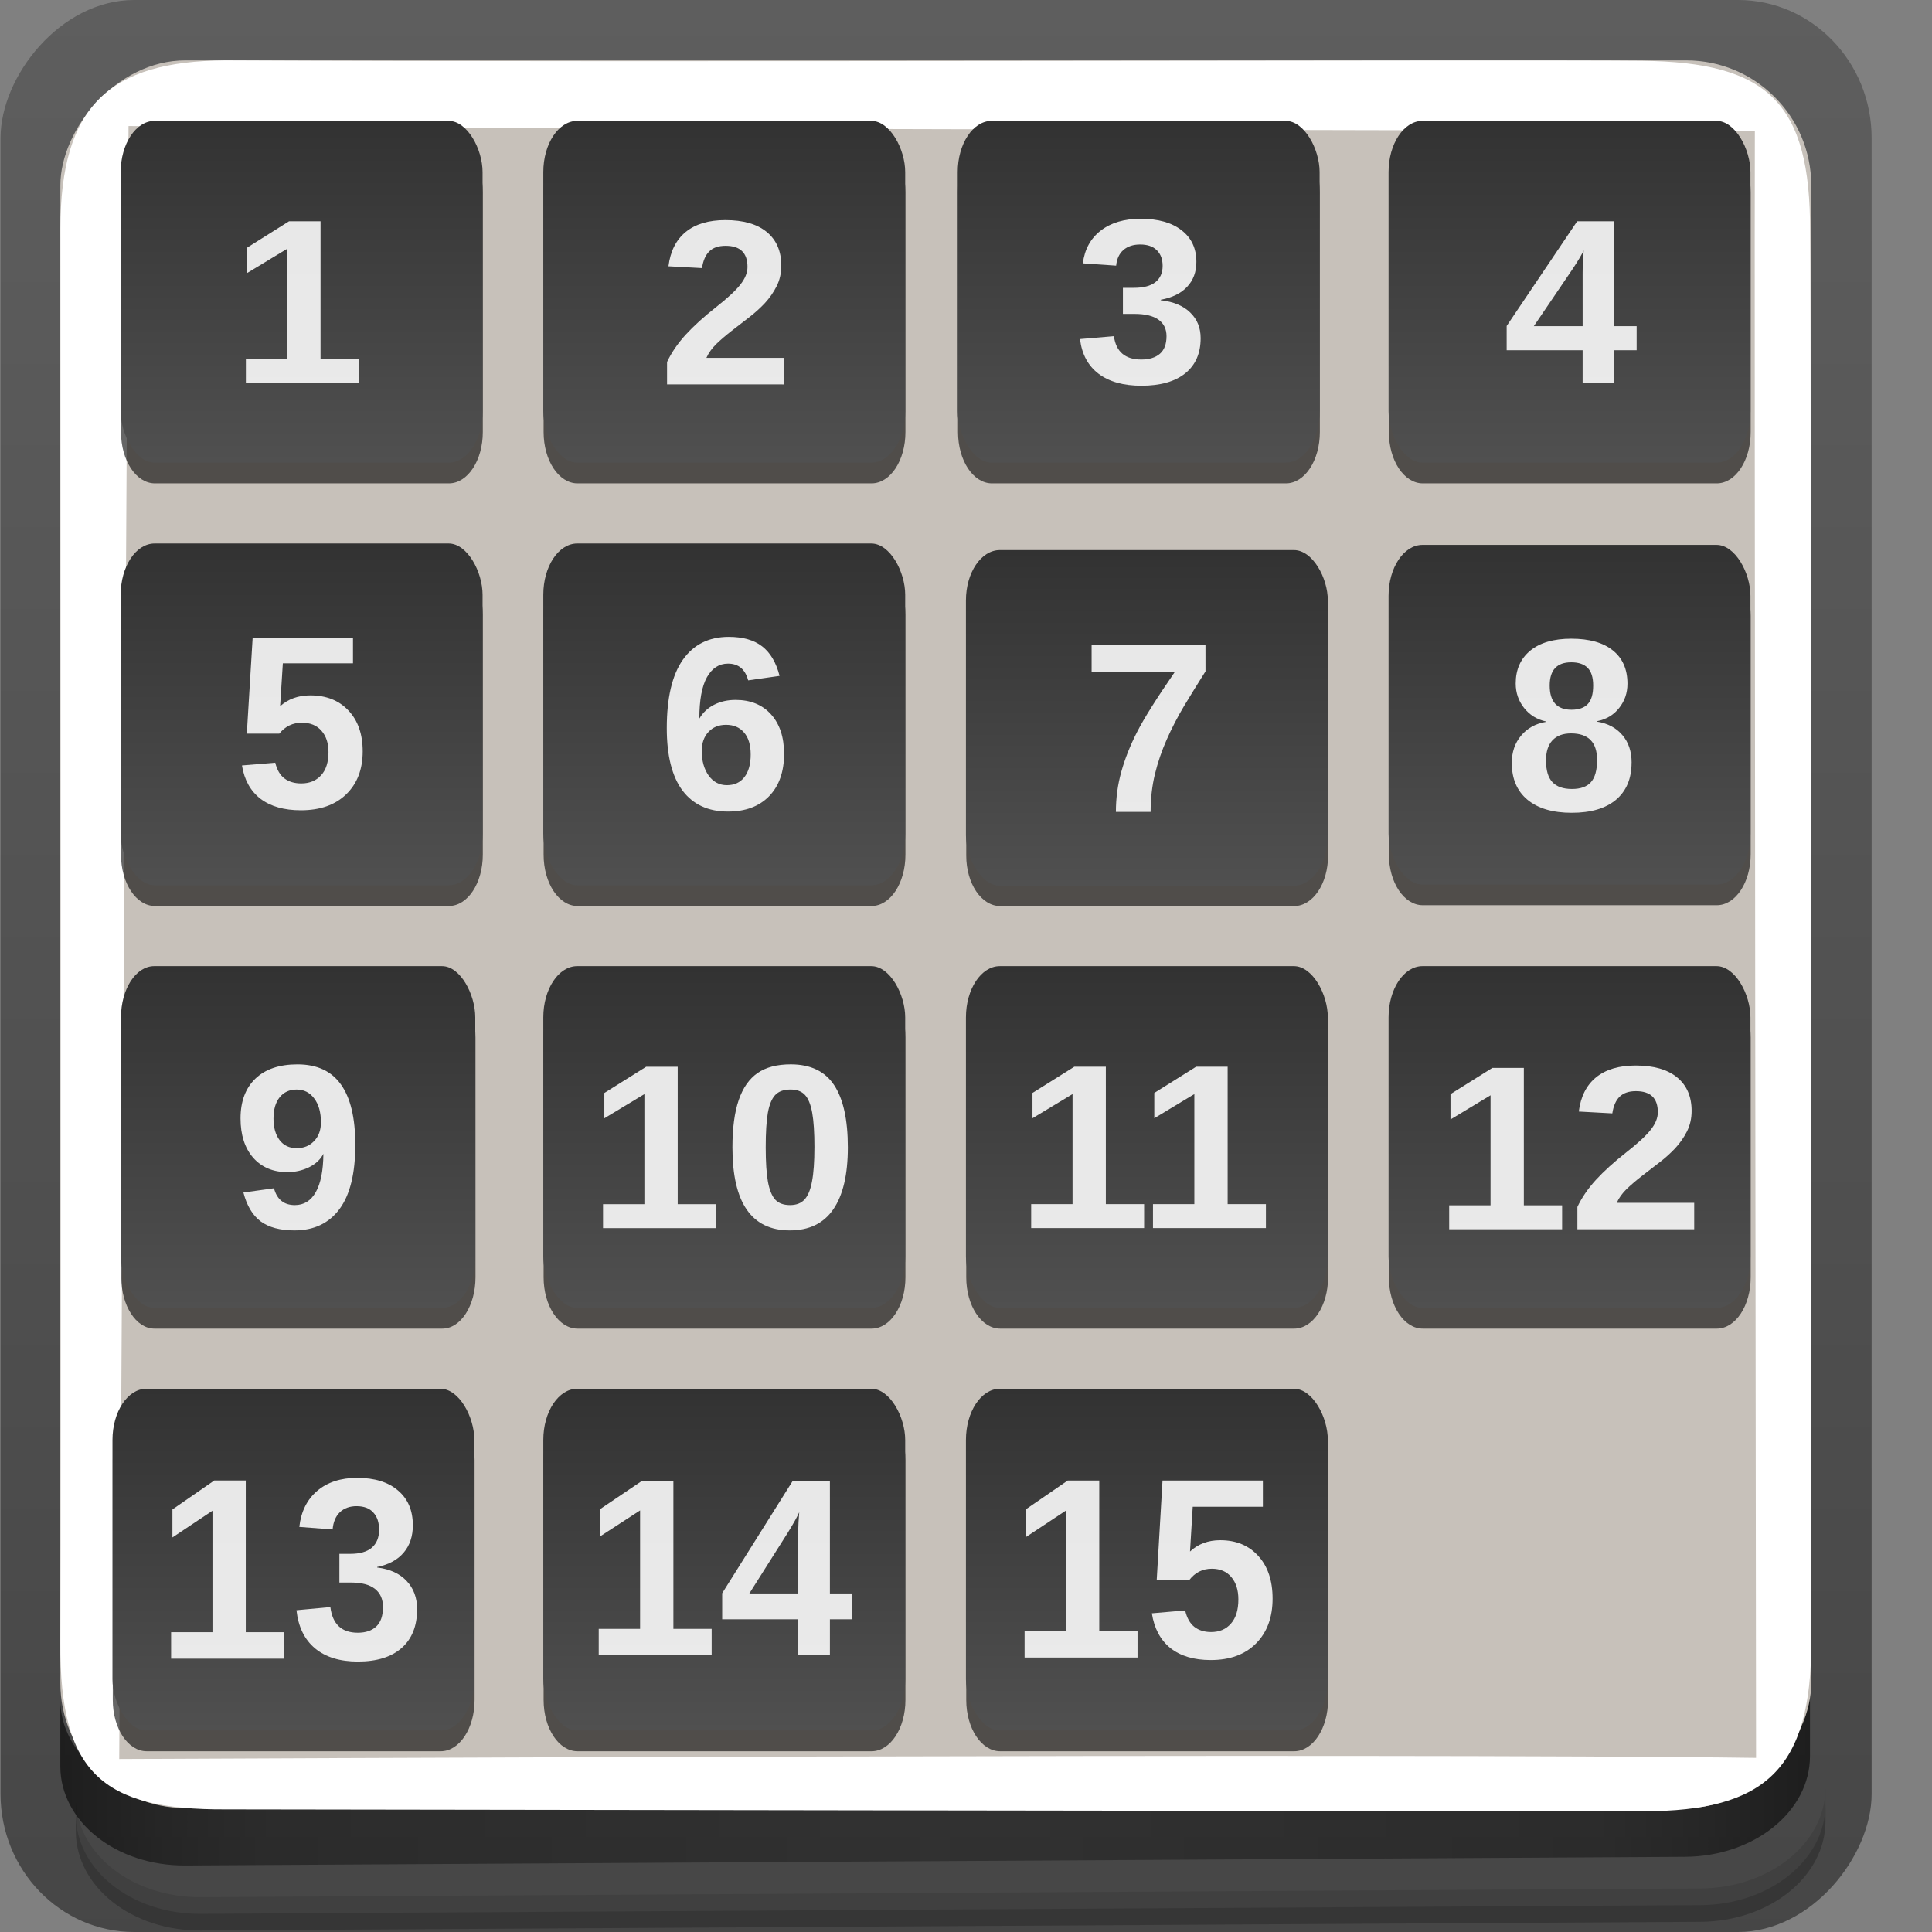 <?xml version="1.0" encoding="UTF-8" standalone="no"?>
<!-- Created with Inkscape (http://www.inkscape.org/) -->

<svg
   xmlns:dc="http://purl.org/dc/elements/1.1/"
   xmlns:cc="http://creativecommons.org/ns#"
   xmlns:rdf="http://www.w3.org/1999/02/22-rdf-syntax-ns#"
   xmlns:svg="http://www.w3.org/2000/svg"
   xmlns="http://www.w3.org/2000/svg"
   xmlns:xlink="http://www.w3.org/1999/xlink"
   xmlns:sodipodi="http://sodipodi.sourceforge.net/DTD/sodipodi-0.dtd"
   xmlns:inkscape="http://www.inkscape.org/namespaces/inkscape"
   version="1.0"
   width="32"
   height="32"
   id="svg2408"
   sodipodi:docname="pyatnashkee32.svg"
   inkscape:version="0.92+devel unknown">
  <rect width="100%" height="100%" fill="#808080" stroke="none"/>
  <sodipodi:namedview
     pagecolor="#ffffff"
     bordercolor="#666666"
     inkscape:document-rotation="0"
     borderopacity="1"
     objecttolerance="10"
     gridtolerance="10"
     guidetolerance="10"
     inkscape:pageopacity="0"
     inkscape:pageshadow="2"
     inkscape:window-width="1280"
     inkscape:window-height="927"
     id="namedview198"
     showgrid="true"
     showguides="true"
     inkscape:guide-bbox="true"
     inkscape:zoom="8.9954191"
     inkscape:cx="0.15858303"
     inkscape:cy="15.521381"
     inkscape:window-x="0"
     inkscape:window-y="0"
     inkscape:window-maximized="1"
     inkscape:current-layer="svg2408"
     inkscape:snap-global="true"
     inkscape:snap-bbox="true"
     inkscape:bbox-nodes="true"
     inkscape:snap-nodes="false"
     inkscape:snap-grids="true"
     inkscape:snap-others="false">
    <inkscape:grid
       type="xygrid"
       id="grid4537" />
  </sodipodi:namedview>
  <defs
     id="defs2410">
    <linearGradient
       id="linearGradient3892">
      <stop
         id="stop3894"
         style="stop-color:#000000;stop-opacity:0.471"
         offset="0" />
      <stop
         id="stop3896"
         style="stop-color:#000000;stop-opacity:0.392"
         offset="0.118" />
      <stop
         id="stop3898"
         style="stop-color:#000000;stop-opacity:0.294"
         offset="0.238" />
      <stop
         id="stop3900"
         style="stop-color:#000000;stop-opacity:0.157"
         offset="1" />
    </linearGradient>
    <linearGradient
       id="linearGradient3864">
      <stop
         id="stop3866"
         style="stop-color:#ffffff;stop-opacity:0.078"
         offset="0" />
      <stop
         id="stop3872"
         style="stop-color:#ffffff;stop-opacity:0.314"
         offset="0.25" />
      <stop
         id="stop3874"
         style="stop-color:#ffffff;stop-opacity:0"
         offset="0.6" />
      <stop
         id="stop3868"
         style="stop-color:#ffffff;stop-opacity:0"
         offset="1" />
    </linearGradient>
    <linearGradient
       id="linearGradient4384">
      <stop
         id="stop4386"
         style="stop-color:#ffffff;stop-opacity:1"
         offset="0" />
      <stop
         id="stop4388"
         style="stop-color:#ffffff;stop-opacity:0"
         offset="1" />
    </linearGradient>
    <linearGradient
       id="linearGradient4367">
      <stop
         id="stop4369"
         style="stop-color:#ffffff;stop-opacity:0.718"
         offset="0" />
      <stop
         id="stop4371"
         style="stop-color:#ffffff;stop-opacity:1"
         offset="1" />
    </linearGradient>
    <linearGradient
       x1="45.448"
       y1="92.54"
       x2="45.448"
       y2="7.017"
       id="ButtonShadow"
       gradientUnits="userSpaceOnUse"
       gradientTransform="scale(1.006,0.994)">
      <stop
         id="stop3750"
         style="stop-color:#000000;stop-opacity:1"
         offset="0" />
      <stop
         id="stop3752"
         style="stop-color:#000000;stop-opacity:0.588"
         offset="1" />
    </linearGradient>
    <linearGradient
       id="linearGradient3737">
      <stop
         id="stop3739"
         style="stop-color:#ffffff;stop-opacity:1"
         offset="0" />
      <stop
         id="stop3741"
         style="stop-color:#ffffff;stop-opacity:0"
         offset="1" />
    </linearGradient>
    <filter
       color-interpolation-filters="sRGB"
       id="filter3174">
      <feGaussianBlur
         id="feGaussianBlur3176"
         stdDeviation="1.71" />
    </filter>
    <filter
       x="-0.192"
       y="-0.192"
       width="1.384"
       height="1.384"
       color-interpolation-filters="sRGB"
       id="filter3794">
      <feGaussianBlur
         id="feGaussianBlur3796"
         stdDeviation="5.28" />
    </filter>
    <linearGradient
       x1="48"
       y1="20.221"
       x2="48"
       y2="138.661"
       id="linearGradient3613"
       xlink:href="#linearGradient3737"
       gradientUnits="userSpaceOnUse" />
    <linearGradient
       x1="45.448"
       y1="92.54"
       x2="45.448"
       y2="7.017"
       id="ButtonShadow-0"
       gradientUnits="userSpaceOnUse"
       gradientTransform="matrix(1.006,0,0,0.994,100,0)">
      <stop
         id="stop3750-8"
         style="stop-color:#000000;stop-opacity:1"
         offset="0" />
      <stop
         id="stop3752-5"
         style="stop-color:#000000;stop-opacity:0.588"
         offset="1" />
    </linearGradient>
    <linearGradient
       x1="32.251"
       y1="6.132"
       x2="32.251"
       y2="90.239"
       id="linearGradient3780"
       xlink:href="#ButtonShadow-0"
       gradientUnits="userSpaceOnUse"
       gradientTransform="matrix(0.17,0,0,-0.168,-0.213,16.294)" />
    <linearGradient
       x1="32.251"
       y1="6.132"
       x2="32.251"
       y2="90.239"
       id="linearGradient3772"
       xlink:href="#ButtonShadow-0"
       gradientUnits="userSpaceOnUse"
       gradientTransform="matrix(0.17,0,0,-0.168,-0.213,16.294)" />
    <linearGradient
       x1="32.251"
       y1="6.132"
       x2="32.251"
       y2="90.239"
       id="linearGradient3725"
       xlink:href="#ButtonShadow-0"
       gradientUnits="userSpaceOnUse"
       gradientTransform="matrix(0.17,0,0,0.168,-0.213,-16.294)" />
    <linearGradient
       x1="32.251"
       y1="6.132"
       x2="32.251"
       y2="90.239"
       id="linearGradient3721"
       xlink:href="#ButtonShadow-0"
       gradientUnits="userSpaceOnUse"
       gradientTransform="matrix(0.369,0,0,0.381,-2.205,-34.286)" />
    <linearGradient
       x1="32.251"
       y1="6.132"
       x2="32.251"
       y2="90.239"
       id="linearGradient3026"
       xlink:href="#ButtonShadow-0"
       gradientUnits="userSpaceOnUse"
       gradientTransform="matrix(0.17,0,0,-0.168,-0.213,16.294)" />
    <clipPath
       id="clipPath4355">
      <rect
         width="84"
         height="80"
         rx="6"
         ry="6"
         x="6"
         y="6"
         id="rect4357"
         style="fill:#ffffff;fill-opacity:1;fill-rule:nonzero;stroke:none" />
    </clipPath>
    <radialGradient
       cx="48"
       cy="87.792"
       r="42"
       fx="48"
       fy="87.792"
       id="radialGradient4375"
       xlink:href="#linearGradient4367"
       gradientUnits="userSpaceOnUse"
       gradientTransform="matrix(1,-6.7114942e-8,8.4282233e-8,1.256,218.49,-52.89)" />
    <linearGradient
       x1="48"
       y1="88"
       x2="48"
       y2="-40"
       id="linearGradient4390"
       xlink:href="#linearGradient4384"
       gradientUnits="userSpaceOnUse"
       gradientTransform="matrix(1,0,0,-1,108.49,63.616)" />
    <linearGradient
       x1="48"
       y1="82"
       x2="112.124"
       y2="82.455"
       id="linearGradient4429"
       xlink:href="#linearGradient4384"
       gradientUnits="userSpaceOnUse"
       spreadMethod="reflect"
       gradientTransform="translate(108.49,-28.384)" />
    <linearGradient
       id="linearGradient4482">
      <stop
         id="stop4484"
         style="stop-color:#ffffff;stop-opacity:0.13"
         offset="0" />
      <stop
         id="stop4486"
         style="stop-color:#424242;stop-opacity:0.282"
         offset="0.118" />
      <stop
         id="stop4488"
         style="stop-color:#2f2f2f;stop-opacity:0.305"
         offset="0.238" />
      <stop
         id="stop4490"
         style="stop-color:#000000;stop-opacity:0.351"
         offset="1" />
    </linearGradient>
    <linearGradient
       x1="90"
       y1="88"
       x2="48"
       y2="88"
       id="linearGradient3855"
       xlink:href="#linearGradient4482"
       gradientUnits="userSpaceOnUse"
       gradientTransform="translate(0,40)"
       spreadMethod="reflect" />
    <linearGradient
       x1="6"
       y1="115"
       x2="24"
       y2="115"
       id="linearGradient3884"
       xlink:href="#linearGradient3864"
       gradientUnits="userSpaceOnUse"
       gradientTransform="matrix(-1,0,0,1,96,-30)" />
    <linearGradient
       x1="6"
       y1="115"
       x2="24"
       y2="115"
       id="linearGradient3886"
       xlink:href="#linearGradient3864"
       gradientUnits="userSpaceOnUse"
       gradientTransform="translate(0,-30)" />
    <linearGradient
       x1="90"
       y1="88"
       x2="48"
       y2="88"
       id="linearGradient3890"
       xlink:href="#linearGradient3892"
       gradientUnits="userSpaceOnUse"
       gradientTransform="translate(-120)"
       spreadMethod="reflect" />
    <linearGradient
       id="linearGradient3778">
      <stop
         id="stop3780"
         style="stop-color:#323232;stop-opacity:1"
         offset="0" />
      <stop
         id="stop3782"
         style="stop-color:#505050;stop-opacity:1"
         offset="1" />
    </linearGradient>
    <linearGradient
       id="linearGradient3720">
      <stop
         id="stop3722"
         style="stop-color:#928075;stop-opacity:1"
         offset="0" />
      <stop
         id="stop3724"
         style="stop-color:#5b4f48;stop-opacity:1"
         offset="1" />
    </linearGradient>
    <linearGradient
       id="linearGradient3762">
      <stop
         id="stop3764"
         style="stop-color:#c06517;stop-opacity:1"
         offset="0" />
      <stop
         id="stop3766"
         style="stop-color:#e88b3b;stop-opacity:1"
         offset="1" />
    </linearGradient>
    <linearGradient
       id="linearGradient3770">
      <stop
         id="stop3772"
         style="stop-color:#802b27;stop-opacity:1"
         offset="0" />
      <stop
         id="stop3774"
         style="stop-color:#a93833;stop-opacity:1"
         offset="1" />
    </linearGradient>
    <linearGradient
       x1="64"
       y1="15.5"
       x2="64"
       y2="35.771"
       id="linearGradient3812"
       xlink:href="#linearGradient3465-8"
       gradientUnits="userSpaceOnUse"
       gradientTransform="matrix(1.025,0,0,1.062,98.89,-32.384)" />
    <linearGradient
       id="linearGradient3465-8">
      <stop
         id="stop3467-5"
         style="stop-color:#ccc7c1;stop-opacity:1"
         offset="0" />
      <stop
         id="stop3469-9"
         style="stop-color:#fefefd;stop-opacity:0.58"
         offset="1" />
    </linearGradient>
    <linearGradient
       x1="34"
       y1="14"
       x2="34"
       y2="39"
       id="linearGradient3894"
       xlink:href="#linearGradient3888"
       gradientUnits="userSpaceOnUse"
       gradientTransform="translate(108.49,-28.384)" />
    <linearGradient
       id="linearGradient3888">
      <stop
         id="stop3890"
         style="stop-color:#717249;stop-opacity:1"
         offset="0" />
      <stop
         id="stop3892"
         style="stop-color:#717249;stop-opacity:0"
         offset="1" />
    </linearGradient>
    <linearGradient
       x1="37"
       y1="16"
       x2="37"
       y2="49"
       id="linearGradient3902"
       xlink:href="#linearGradient3888"
       gradientUnits="userSpaceOnUse"
       gradientTransform="translate(108.49,-28.384)" />
    <linearGradient
       id="linearGradient4081">
      <stop
         id="stop4083"
         style="stop-color:#bcb5ac;stop-opacity:1"
         offset="0" />
      <stop
         id="stop4085"
         style="stop-color:#e9e7e4;stop-opacity:1"
         offset="1" />
    </linearGradient>
    <linearGradient
       x1="48"
       y1="90"
       x2="48"
       y2="5.988"
       id="linearGradient4102"
       xlink:href="#linearGradient4081"
       gradientUnits="userSpaceOnUse"
       gradientTransform="translate(108.49,-28.384)" />
    <linearGradient
       x1="94.746"
       y1="102"
       x2="94.746"
       y2="112.049"
       id="linearGradient3419"
       xlink:href="#linearGradient3762"
       gradientUnits="userSpaceOnUse"
       gradientTransform="matrix(0.75,0,0,0.75,110.49,-30.884)" />
    <linearGradient
       x1="74.667"
       y1="112"
       x2="74.667"
       y2="102"
       id="linearGradient3423"
       xlink:href="#linearGradient3720"
       gradientUnits="userSpaceOnUse"
       gradientTransform="matrix(0.75,0,0,0.75,109.49,-30.884)" />
    <linearGradient
       x1="53.333"
       y1="102"
       x2="53.333"
       y2="112"
       id="linearGradient3428"
       xlink:href="#linearGradient3720"
       gradientUnits="userSpaceOnUse"
       gradientTransform="matrix(0.75,0,0,0.75,107.49,-129.616)" />
    <linearGradient
       x1="30.247"
       y1="102"
       x2="30.247"
       y2="112"
       id="linearGradient3432"
       xlink:href="#linearGradient3778"
       gradientUnits="userSpaceOnUse"
       gradientTransform="matrix(0.75,0,0,0.75,106.49,-30.884)" />
    <linearGradient
       x1="93.747"
       y1="54"
       x2="93.747"
       y2="64"
       id="linearGradient3436"
       xlink:href="#linearGradient3770"
       gradientUnits="userSpaceOnUse"
       gradientTransform="matrix(0.75,0,0,0.75,110.49,-30.884)" />
    <linearGradient
       x1="30.247"
       y1="102"
       x2="30.247"
       y2="112"
       id="linearGradient3440"
       xlink:href="#linearGradient3778"
       gradientUnits="userSpaceOnUse"
       gradientTransform="matrix(0.75,0,0,0.75,141.49,-66.884)" />
    <linearGradient
       x1="30.247"
       y1="102"
       x2="30.247"
       y2="112"
       id="linearGradient3444"
       xlink:href="#linearGradient3778"
       gradientUnits="userSpaceOnUse"
       gradientTransform="matrix(0.75,0,0,0.75,123.49,-66.884)" />
    <linearGradient
       x1="30.247"
       y1="102"
       x2="30.247"
       y2="112"
       id="linearGradient3448"
       xlink:href="#linearGradient3778"
       gradientUnits="userSpaceOnUse"
       gradientTransform="matrix(0.75,0,0,0.75,106.49,-66.884)" />
    <linearGradient
       x1="96"
       y1="80"
       x2="96"
       y2="70"
       id="linearGradient3452"
       xlink:href="#linearGradient3720"
       gradientUnits="userSpaceOnUse"
       gradientTransform="matrix(0.75,0,0,0.75,110.49,-30.884)" />
    <linearGradient
       x1="30.247"
       y1="102"
       x2="30.247"
       y2="112"
       id="linearGradient3456"
       xlink:href="#linearGradient3778"
       gradientUnits="userSpaceOnUse"
       gradientTransform="matrix(0.75,0,0,0.75,141.49,-54.884)" />
    <linearGradient
       x1="30.247"
       y1="102"
       x2="30.247"
       y2="112"
       id="linearGradient3460"
       xlink:href="#linearGradient3778"
       gradientUnits="userSpaceOnUse"
       gradientTransform="matrix(0.75,0,0,0.75,123.49,-54.884)" />
    <linearGradient
       x1="30.247"
       y1="102"
       x2="30.247"
       y2="112"
       id="linearGradient3464"
       xlink:href="#linearGradient3778"
       gradientUnits="userSpaceOnUse"
       gradientTransform="matrix(0.75,0,0,0.75,106.49,-54.884)" />
    <linearGradient
       x1="95.746"
       y1="96"
       x2="95.746"
       y2="85.997"
       id="linearGradient3468"
       xlink:href="#linearGradient3720"
       gradientUnits="userSpaceOnUse"
       gradientTransform="matrix(0.75,0,0,0.75,110.49,-30.884)" />
    <linearGradient
       x1="30.247"
       y1="102"
       x2="30.247"
       y2="112"
       id="linearGradient3472"
       xlink:href="#linearGradient3778"
       gradientUnits="userSpaceOnUse"
       gradientTransform="matrix(0.75,0,0,0.75,141.49,-42.884)" />
    <linearGradient
       x1="30.247"
       y1="102"
       x2="30.247"
       y2="112"
       id="linearGradient3476"
       xlink:href="#linearGradient3778"
       gradientUnits="userSpaceOnUse"
       gradientTransform="matrix(0.75,0,0,0.75,123.49,-42.884)" />
    <linearGradient
       x1="30.247"
       y1="102"
       x2="30.247"
       y2="112"
       id="linearGradient3480"
       xlink:href="#linearGradient3778"
       gradientUnits="userSpaceOnUse"
       gradientTransform="matrix(1.125,0,0,1.7,-18,-164.4)" />
    <linearGradient
       id="linearGradient3892-4">
      <stop
         id="stop3894-8"
         style="stop-color:#000000;stop-opacity:0.588"
         offset="0" />
      <stop
         id="stop3896-1"
         style="stop-color:#000000;stop-opacity:0.471"
         offset="0.118" />
      <stop
         id="stop3898-2"
         style="stop-color:#000000;stop-opacity:0.392"
         offset="0.238" />
      <stop
         id="stop3900-9"
         style="stop-color:#000000;stop-opacity:0.314"
         offset="1" />
    </linearGradient>
    <linearGradient
       x1="90"
       y1="88"
       x2="48"
       y2="88"
       id="linearGradient3515"
       xlink:href="#linearGradient3892-4"
       gradientUnits="userSpaceOnUse"
       spreadMethod="reflect"
       gradientTransform="translate(-0.745,-3.905)" />
    <linearGradient
       inkscape:collect="always"
       xlink:href="#linearGradient3778"
       id="linearGradient4728"
       gradientUnits="userSpaceOnUse"
       gradientTransform="matrix(1.125,0,0,1.7,-18,-164.4)"
       x1="30.247"
       y1="102"
       x2="30.247"
       y2="112" />
    <linearGradient
       inkscape:collect="always"
       xlink:href="#linearGradient3778"
       id="linearGradient4744"
       gradientUnits="userSpaceOnUse"
       gradientTransform="matrix(1.125,0,0,1.7,-18,-164.4)"
       x1="30.247"
       y1="102"
       x2="30.247"
       y2="112" />
    <linearGradient
       inkscape:collect="always"
       xlink:href="#linearGradient3778"
       id="linearGradient4760"
       gradientUnits="userSpaceOnUse"
       gradientTransform="matrix(1.125,0,0,1.7,-18,-164.4)"
       x1="30.247"
       y1="102"
       x2="30.247"
       y2="112" />
    <linearGradient
       inkscape:collect="always"
       xlink:href="#linearGradient3778"
       id="linearGradient5052"
       gradientUnits="userSpaceOnUse"
       gradientTransform="matrix(1.125,0,0,1.7,-18,-164.4)"
       x1="30.247"
       y1="102"
       x2="30.247"
       y2="112" />
    <linearGradient
       inkscape:collect="always"
       xlink:href="#linearGradient3778"
       id="linearGradient5054"
       gradientUnits="userSpaceOnUse"
       gradientTransform="matrix(1.125,0,0,1.7,-18,-164.4)"
       x1="30.247"
       y1="102"
       x2="30.247"
       y2="112" />
    <linearGradient
       inkscape:collect="always"
       xlink:href="#linearGradient3778"
       id="linearGradient5056"
       gradientUnits="userSpaceOnUse"
       gradientTransform="matrix(1.125,0,0,1.7,-18,-164.4)"
       x1="30.247"
       y1="102"
       x2="30.247"
       y2="112" />
    <linearGradient
       inkscape:collect="always"
       xlink:href="#linearGradient3778"
       id="linearGradient5058"
       gradientUnits="userSpaceOnUse"
       gradientTransform="matrix(1.125,0,0,1.7,-18,-164.4)"
       x1="30.247"
       y1="102"
       x2="30.247"
       y2="112" />
    <linearGradient
       inkscape:collect="always"
       xlink:href="#linearGradient3778"
       id="linearGradient5114"
       gradientUnits="userSpaceOnUse"
       gradientTransform="matrix(1.125,0,0,1.7,-18,-164.4)"
       x1="30.247"
       y1="102"
       x2="30.247"
       y2="112" />
    <linearGradient
       inkscape:collect="always"
       xlink:href="#linearGradient3778"
       id="linearGradient5116"
       gradientUnits="userSpaceOnUse"
       gradientTransform="matrix(1.125,0,0,1.7,-18,-164.4)"
       x1="30.247"
       y1="102"
       x2="30.247"
       y2="112" />
    <linearGradient
       inkscape:collect="always"
       xlink:href="#linearGradient3778"
       id="linearGradient5118"
       gradientUnits="userSpaceOnUse"
       gradientTransform="matrix(1.125,0,0,1.7,-18,-164.4)"
       x1="30.247"
       y1="102"
       x2="30.247"
       y2="112" />
    <linearGradient
       inkscape:collect="always"
       xlink:href="#linearGradient3778"
       id="linearGradient5120"
       gradientUnits="userSpaceOnUse"
       gradientTransform="matrix(1.125,0,0,1.7,-18,-164.4)"
       x1="30.247"
       y1="102"
       x2="30.247"
       y2="112" />
    <linearGradient
       inkscape:collect="always"
       xlink:href="#linearGradient3778"
       id="linearGradient5178"
       gradientUnits="userSpaceOnUse"
       gradientTransform="matrix(1.125,0,0,1.7,-18,-164.4)"
       x1="30.247"
       y1="102"
       x2="30.247"
       y2="112" />
    <linearGradient
       inkscape:collect="always"
       xlink:href="#linearGradient3778"
       id="linearGradient5180"
       gradientUnits="userSpaceOnUse"
       gradientTransform="matrix(1.125,0,0,1.7,-18,-164.4)"
       x1="30.247"
       y1="102"
       x2="30.247"
       y2="112" />
    <linearGradient
       inkscape:collect="always"
       xlink:href="#linearGradient3778"
       id="linearGradient5182"
       gradientUnits="userSpaceOnUse"
       gradientTransform="matrix(1.125,0,0,1.7,-18,-164.4)"
       x1="30.247"
       y1="102"
       x2="30.247"
       y2="112" />
  </defs>
  <rect
     style="display:inline;opacity:0.45;fill:url(#linearGradient3721);fill-opacity:1;fill-rule:nonzero;stroke:none;stroke-width:0.375"
     id="rect3716"
     transform="scale(1,-1)"
     y="-32"
     x="0.009"
     ry="2.286"
     rx="2.214"
     height="32"
     width="30.991" />
  <g
     id="layer2"
     style="display:none"
     transform="translate(0,-64)">
    <rect
       width="86"
       height="85"
       rx="6"
       ry="6"
       x="5"
       y="7"
       id="rect3745"
       style="opacity:0.9;fill:url(#ButtonShadow);fill-opacity:1;fill-rule:nonzero;stroke:none;filter:url(#filter3174)" />
  </g>
  <g
     id="layer4"
     style="display:inline"
     transform="matrix(0.345,-0.002,0,0.276,-0.814,7.159)">
    <g
       transform="translate(0,20)"
       id="g3880">
      <path
         d="m 90,80 v 4 c 0,3.324 -2.676,6 -6,6 H 72 v -4 h 12 c 3.324,0 6,-2.676 6,-6 z"
         inkscape:connector-curvature="0"
         id="path3876"
         style="fill:url(#linearGradient3884);fill-opacity:1;fill-rule:nonzero;stroke:none" />
      <path
         d="m 6,80 v 4 c 0,3.324 2.676,6 6,6 H 24 V 86 H 12 C 8.676,86 6,83.324 6,80 Z"
         inkscape:connector-curvature="0"
         id="path3857"
         style="fill:url(#linearGradient3886);fill-opacity:1;fill-rule:nonzero;stroke:none" />
    </g>
    <path
       d="m 6,82 v 2 c 0,3.324 2.676,6 6,6 h 72 c 3.324,0 6,-2.676 6,-6 v -2 c 0,3.324 -2.676,6 -6,6 H 12 C 8.676,88 6,85.324 6,82 Z"
       inkscape:connector-curvature="0"
       id="rect4345"
       style="color:#000000;display:inline;overflow:visible;visibility:visible;opacity:0.1;fill:#000000;fill-opacity:1;fill-rule:nonzero;stroke:none;stroke-width:1.5;marker:none;enable-background:accumulate" />
    <path
       d="m 6,83 v 1 c 0,3.324 2.676,6 6,6 h 72 c 3.324,0 6,-2.676 6,-6 v -1 c 0,3.324 -2.676,6 -6,6 H 12 C 8.676,89 6,86.324 6,83 Z"
       inkscape:connector-curvature="0"
       id="rect4336"
       style="color:#000000;display:inline;overflow:visible;visibility:visible;opacity:0.15;fill:#000000;fill-opacity:1;fill-rule:nonzero;stroke:none;stroke-width:1.5;marker:none;enable-background:accumulate" />
    <path
       d="m 5.255,76.095 v 4 c 0,3.324 2.676,6 6,6 h 72 c 3.324,0 6,-2.676 6,-6 v -4 c 0,3.324 -2.676,6 -6,6 h -72 c -3.324,0 -6,-2.676 -6,-6 z"
       inkscape:connector-curvature="0"
       id="path3888-3"
       style="display:inline;fill:url(#linearGradient3515);fill-opacity:1;fill-rule:nonzero;stroke:none" />
  </g>
  <g
     id="layer5"
     style="display:none"
     transform="translate(0,-64)">
    <rect
       width="66"
       height="62"
       rx="12"
       ry="12"
       x="15"
       y="15"
       clip-path="url(#clipPath4355)"
       id="rect3171"
       style="opacity:0.1;fill:url(#linearGradient3613);fill-opacity:1;fill-rule:nonzero;stroke:#ffffff;stroke-width:0.5;stroke-linecap:round;stroke-linejoin:miter;stroke-miterlimit:4;stroke-dasharray:none;stroke-dashoffset:0;stroke-opacity:1;filter:url(#filter3794)" />
  </g>
  <g
     id="layer6"
     transform="matrix(0.216,0,0,0.203,-1.68,12.625)" />
  <rect
     style="display:inline;opacity:1;fill:#c7c1ba;fill-opacity:1;fill-rule:nonzero;stroke:none;stroke-width:0.345"
     id="rect3716-7"
     transform="scale(1,-1)"
     y="-29.947"
     x="1"
     ry="2.068"
     rx="2.071"
     height="28.947"
     width="29" />
  <path
     style="display:inline;opacity:1;fill:#ffffff;fill-opacity:1;fill-rule:nonzero;stroke:none;stroke-width:0.361"
     d="m 3.731,1 c -1.92,0.013 -2.73,0.753 -2.73,2.783 0,0 0.011,21.282 -0.001,23.429 -0.013,2.146 0.679,2.768 2.741,2.757 0,0 21.475,0.033 23.487,0.031 2.012,-0.002 2.776,-0.692 2.772,-2.808 -0.004,-2.117 0.003,-21.301 -0.019,-23.368 0.004,-2.113 -0.685,-2.796 -2.788,-2.817 C 25.09,0.986 10.684,1.035 3.731,1 Z m -1.602,1.087 c 2.184,0.036 26.937,0.082 26.937,0.082 -0.011,2.107 0.02,26.947 0.02,26.947 -5.873,-0.083 -27.111,0.019 -27.111,0.019 z"
     id="rect3716-9"
     inkscape:connector-curvature="0"
     sodipodi:nodetypes="cczczzczccccccc" />
  <g
     id="g4697"
     transform="matrix(0.333,0,0,0.333,-0.998,-0.995)">
    <path
       d="M 10.702,10 C 9.768,10 9.015,11.139 9.015,12.555 V 24.476 c 0,1.415 0.753,2.555 1.687,2.555 h 14.623 c 0.935,0 1.687,-1.139 1.687,-2.555 V 12.555 C 27.012,11.139 26.26,10 25.325,10 Z"
       inkscape:connector-curvature="0"
       id="path3496"
       style="display:inline;opacity:0.6;fill:#000000;fill-opacity:1;stroke:none;stroke-width:1.845" />
    <rect
       width="18"
       height="17"
       rx="1.688"
       ry="2.55"
       x="9"
       y="9"
       id="rect3786"
       style="display:inline;fill:url(#linearGradient3480);fill-opacity:1;stroke:none;stroke-width:1.844" />
  </g>
  <g
     transform="matrix(0.333,0,0,0.333,6.002,-0.995)"
     id="g4697-2">
    <path
       d="M 10.702,10 C 9.768,10 9.015,11.139 9.015,12.555 V 24.476 c 0,1.415 0.753,2.555 1.687,2.555 h 14.623 c 0.935,0 1.687,-1.139 1.687,-2.555 V 12.555 C 27.012,11.139 26.26,10 25.325,10 Z"
       inkscape:connector-curvature="0"
       id="path3496-0"
       style="display:inline;opacity:0.6;fill:#000000;fill-opacity:1;stroke:none;stroke-width:1.845" />
    <rect
       width="18"
       height="17"
       rx="1.688"
       ry="2.55"
       x="9"
       y="9"
       id="rect3786-2"
       style="display:inline;fill:url(#linearGradient4728);fill-opacity:1;stroke:none;stroke-width:1.844" />
  </g>
  <g
     transform="matrix(0.333,0,0,0.333,12.866,-0.995)"
     id="g4697-5">
    <path
       d="M 10.702,10 C 9.768,10 9.015,11.139 9.015,12.555 V 24.476 c 0,1.415 0.753,2.555 1.687,2.555 h 14.623 c 0.935,0 1.687,-1.139 1.687,-2.555 V 12.555 C 27.012,11.139 26.26,10 25.325,10 Z"
       inkscape:connector-curvature="0"
       id="path3496-9"
       style="display:inline;opacity:0.6;fill:#000000;fill-opacity:1;stroke:none;stroke-width:1.845" />
    <rect
       width="18"
       height="17"
       rx="1.688"
       ry="2.55"
       x="9"
       y="9"
       id="rect3786-22"
       style="display:inline;fill:url(#linearGradient4744);fill-opacity:1;stroke:none;stroke-width:1.844" />
  </g>
  <g
     transform="matrix(0.333,0,0,0.333,20.002,-0.995)"
     id="g4697-7">
    <path
       d="M 10.702,10 C 9.768,10 9.015,11.139 9.015,12.555 V 24.476 c 0,1.415 0.753,2.555 1.687,2.555 h 14.623 c 0.935,0 1.687,-1.139 1.687,-2.555 V 12.555 C 27.012,11.139 26.26,10 25.325,10 Z"
       inkscape:connector-curvature="0"
       id="path3496-3"
       style="display:inline;opacity:0.6;fill:#000000;fill-opacity:1;stroke:none;stroke-width:1.845" />
    <rect
       width="18"
       height="17"
       rx="1.688"
       ry="2.55"
       x="9"
       y="9"
       id="rect3786-6"
       style="display:inline;fill:url(#linearGradient4760);fill-opacity:1;stroke:none;stroke-width:1.844" />
  </g>
  <g
     transform="matrix(0.333,0,0,0.333,-0.998,6.005)"
     id="g4697-6">
    <path
       d="M 10.702,10 C 9.768,10 9.015,11.139 9.015,12.555 V 24.476 c 0,1.415 0.753,2.555 1.687,2.555 h 14.623 c 0.935,0 1.687,-1.139 1.687,-2.555 V 12.555 C 27.012,11.139 26.26,10 25.325,10 Z"
       inkscape:connector-curvature="0"
       id="path3496-1"
       style="display:inline;opacity:0.6;fill:#000000;fill-opacity:1;stroke:none;stroke-width:1.845" />
    <rect
       width="18"
       height="17"
       rx="1.688"
       ry="2.55"
       x="9"
       y="9"
       id="rect3786-0"
       style="display:inline;fill:url(#linearGradient5058);fill-opacity:1;stroke:none;stroke-width:1.844" />
  </g>
  <g
     transform="matrix(0.333,0,0,0.333,6.002,6.005)"
     id="g4697-2-6">
    <path
       d="M 10.702,10 C 9.768,10 9.015,11.139 9.015,12.555 V 24.476 c 0,1.415 0.753,2.555 1.687,2.555 h 14.623 c 0.935,0 1.687,-1.139 1.687,-2.555 V 12.555 C 27.012,11.139 26.26,10 25.325,10 Z"
       inkscape:connector-curvature="0"
       id="path3496-0-1"
       style="display:inline;opacity:0.6;fill:#000000;fill-opacity:1;stroke:none;stroke-width:1.845" />
    <rect
       width="18"
       height="17"
       rx="1.688"
       ry="2.55"
       x="9"
       y="9"
       id="rect3786-2-5"
       style="display:inline;fill:url(#linearGradient5056);fill-opacity:1;stroke:none;stroke-width:1.844" />
  </g>
  <g
     transform="matrix(0.333,0,0,0.327,13.002,6.168)"
     id="g4697-5-9">
    <path
       d="M 10.702,10 C 9.768,10 9.015,11.139 9.015,12.555 V 24.476 c 0,1.415 0.753,2.555 1.687,2.555 h 14.623 c 0.935,0 1.687,-1.139 1.687,-2.555 V 12.555 C 27.012,11.139 26.26,10 25.325,10 Z"
       inkscape:connector-curvature="0"
       id="path3496-9-4"
       style="display:inline;opacity:0.6;fill:#000000;fill-opacity:1;stroke:none;stroke-width:1.845" />
    <rect
       width="18"
       height="17"
       rx="1.688"
       ry="2.55"
       x="9"
       y="9"
       id="rect3786-22-9"
       style="display:inline;fill:url(#linearGradient5054);fill-opacity:1;stroke:none;stroke-width:1.844" />
  </g>
  <g
     transform="matrix(0.333,0,0,0.331,20.002,6.046)"
     id="g4697-7-0">
    <path
       d="M 10.702,10 C 9.768,10 9.015,11.139 9.015,12.555 V 24.476 c 0,1.415 0.753,2.555 1.687,2.555 h 14.623 c 0.935,0 1.687,-1.139 1.687,-2.555 V 12.555 C 27.012,11.139 26.26,10 25.325,10 Z"
       inkscape:connector-curvature="0"
       id="path3496-3-9"
       style="display:inline;opacity:0.6;fill:#000000;fill-opacity:1;stroke:none;stroke-width:1.845" />
    <rect
       width="18"
       height="17"
       rx="1.688"
       ry="2.55"
       x="9"
       y="9"
       id="rect3786-6-1"
       style="display:inline;fill:url(#linearGradient5052);fill-opacity:1;stroke:none;stroke-width:1.844" />
  </g>
  <g
     transform="matrix(0.326,0,0,0.333,-0.93,13.005)"
     id="g4697-3">
    <path
       d="M 10.702,10 C 9.768,10 9.015,11.139 9.015,12.555 V 24.476 c 0,1.415 0.753,2.555 1.687,2.555 h 14.623 c 0.935,0 1.687,-1.139 1.687,-2.555 V 12.555 C 27.012,11.139 26.26,10 25.325,10 Z"
       inkscape:connector-curvature="0"
       id="path3496-6"
       style="display:inline;opacity:0.6;fill:#000000;fill-opacity:1;stroke:none;stroke-width:1.845" />
    <rect
       width="18"
       height="17"
       rx="1.688"
       ry="2.55"
       x="9"
       y="9"
       id="rect3786-5"
       style="display:inline;fill:url(#linearGradient5120);fill-opacity:1;stroke:none;stroke-width:1.844" />
  </g>
  <g
     transform="matrix(0.333,0,0,0.333,6.002,13.005)"
     id="g4697-2-63">
    <path
       d="M 10.702,10 C 9.768,10 9.015,11.139 9.015,12.555 V 24.476 c 0,1.415 0.753,2.555 1.687,2.555 h 14.623 c 0.935,0 1.687,-1.139 1.687,-2.555 V 12.555 C 27.012,11.139 26.26,10 25.325,10 Z"
       inkscape:connector-curvature="0"
       id="path3496-0-9"
       style="display:inline;opacity:0.6;fill:#000000;fill-opacity:1;stroke:none;stroke-width:1.845" />
    <rect
       width="18"
       height="17"
       rx="1.688"
       ry="2.55"
       x="9"
       y="9"
       id="rect3786-2-4"
       style="display:inline;fill:url(#linearGradient5118);fill-opacity:1;stroke:none;stroke-width:1.844" />
  </g>
  <g
     transform="matrix(0.333,0,0,0.333,13.002,13.005)"
     id="g4697-5-8">
    <path
       d="M 10.702,10 C 9.768,10 9.015,11.139 9.015,12.555 V 24.476 c 0,1.415 0.753,2.555 1.687,2.555 h 14.623 c 0.935,0 1.687,-1.139 1.687,-2.555 V 12.555 C 27.012,11.139 26.26,10 25.325,10 Z"
       inkscape:connector-curvature="0"
       id="path3496-9-1"
       style="display:inline;opacity:0.6;fill:#000000;fill-opacity:1;stroke:none;stroke-width:1.845" />
    <rect
       width="18"
       height="17"
       rx="1.688"
       ry="2.55"
       x="9"
       y="9"
       id="rect3786-22-2"
       style="display:inline;fill:url(#linearGradient5116);fill-opacity:1;stroke:none;stroke-width:1.844" />
  </g>
  <g
     transform="matrix(0.333,0,0,0.333,20.002,13.005)"
     id="g4697-7-9">
    <path
       d="M 10.702,10 C 9.768,10 9.015,11.139 9.015,12.555 V 24.476 c 0,1.415 0.753,2.555 1.687,2.555 h 14.623 c 0.935,0 1.687,-1.139 1.687,-2.555 V 12.555 C 27.012,11.139 26.26,10 25.325,10 Z"
       inkscape:connector-curvature="0"
       id="path3496-3-3"
       style="display:inline;opacity:0.6;fill:#000000;fill-opacity:1;stroke:none;stroke-width:1.845" />
    <rect
       width="18"
       height="17"
       rx="1.688"
       ry="2.55"
       x="9"
       y="9"
       id="rect3786-6-9"
       style="display:inline;fill:url(#linearGradient5114);fill-opacity:1;stroke:none;stroke-width:1.844" />
  </g>
  <g
     transform="matrix(0.333,0,0,0.333,-1.134,20.005)"
     id="g4697-56">
    <path
       d="M 10.702,10 C 9.768,10 9.015,11.139 9.015,12.555 V 24.476 c 0,1.415 0.753,2.555 1.687,2.555 h 14.623 c 0.935,0 1.687,-1.139 1.687,-2.555 V 12.555 C 27.012,11.139 26.26,10 25.325,10 Z"
       inkscape:connector-curvature="0"
       id="path3496-11"
       style="display:inline;opacity:0.6;fill:#000000;fill-opacity:1;stroke:none;stroke-width:1.845" />
    <rect
       width="18"
       height="17"
       rx="1.688"
       ry="2.55"
       x="9"
       y="9"
       id="rect3786-59"
       style="display:inline;fill:url(#linearGradient5182);fill-opacity:1;stroke:none;stroke-width:1.844" />
  </g>
  <g
     transform="matrix(0.333,0,0,0.333,6.002,20.005)"
     id="g4697-2-8">
    <path
       d="M 10.702,10 C 9.768,10 9.015,11.139 9.015,12.555 V 24.476 c 0,1.415 0.753,2.555 1.687,2.555 h 14.623 c 0.935,0 1.687,-1.139 1.687,-2.555 V 12.555 C 27.012,11.139 26.26,10 25.325,10 Z"
       inkscape:connector-curvature="0"
       id="path3496-0-4"
       style="display:inline;opacity:0.6;fill:#000000;fill-opacity:1;stroke:none;stroke-width:1.845" />
    <rect
       width="18"
       height="17"
       rx="1.688"
       ry="2.55"
       x="9"
       y="9"
       id="rect3786-2-8"
       style="display:inline;fill:url(#linearGradient5180);fill-opacity:1;stroke:none;stroke-width:1.844" />
  </g>
  <g
     transform="matrix(0.333,0,0,0.333,13.002,20.005)"
     id="g4697-5-1">
    <path
       d="M 10.702,10 C 9.768,10 9.015,11.139 9.015,12.555 V 24.476 c 0,1.415 0.753,2.555 1.687,2.555 h 14.623 c 0.935,0 1.687,-1.139 1.687,-2.555 V 12.555 C 27.012,11.139 26.26,10 25.325,10 Z"
       inkscape:connector-curvature="0"
       id="path3496-9-0"
       style="display:inline;opacity:0.6;fill:#000000;fill-opacity:1;stroke:none;stroke-width:1.845" />
    <rect
       width="18"
       height="17"
       rx="1.688"
       ry="2.55"
       x="9"
       y="9"
       id="rect3786-22-3"
       style="display:inline;fill:url(#linearGradient5178);fill-opacity:1;stroke:none;stroke-width:1.844" />
  </g>
  <g
     aria-label="15"
     transform="matrix(0.298,0,0,0.316,-0.573,4.915)"
     style="font-style:normal;font-weight:normal;font-size:13.488px;line-height:8.43px;font-family:sans-serif;letter-spacing:0px;word-spacing:0px;fill:#ffffff;fill-opacity:0.882;stroke:none;stroke-width:0.337px;stroke-linecap:butt;stroke-linejoin:miter;stroke-opacity:1"
     id="text5292">
    <path
       d="m 58.871,71.327 v -1.377 h 2.299 v -6.329 l -2.226,1.39 v -1.456 l 2.325,-1.508 h 1.752 v 7.903 h 2.127 v 1.377 z"
       style="font-style:normal;font-variant:normal;font-weight:bold;font-stretch:normal;font-family:sans-serif;-inkscape-font-specification:'sans-serif Bold';fill:#ffffff;fill-opacity:0.882;stroke-width:0.337px"
       id="path5494"
       inkscape:connector-curvature="0" />
    <path
       d="m 72.655,68.238 q 0,1.475 -0.922,2.351 -0.915,0.869 -2.516,0.869 -1.396,0 -2.239,-0.626 -0.836,-0.632 -1.034,-1.824 l 1.851,-0.151 q 0.145,0.593 0.514,0.863 0.369,0.27 0.929,0.27 0.692,0 1.1,-0.441 0.415,-0.441 0.415,-1.271 0,-0.731 -0.389,-1.166 -0.389,-0.441 -1.087,-0.441 -0.771,0 -1.258,0.599 H 66.214 l 0.323,-5.223 h 5.578 v 1.377 h -3.899 l -0.151,2.345 q 0.672,-0.593 1.679,-0.593 1.324,0 2.114,0.823 0.797,0.823 0.797,2.239 z"
       style="font-style:normal;font-variant:normal;font-weight:bold;font-stretch:normal;font-family:sans-serif;-inkscape-font-specification:'sans-serif Bold';fill:#ffffff;fill-opacity:0.882;stroke-width:0.337px"
       id="path5496"
       inkscape:connector-curvature="0" />
  </g>
  <g
     aria-label="14"
     transform="matrix(0.298,0,0,0.31,-0.815,5.274)"
     style="font-style:normal;font-weight:normal;font-size:13.488px;line-height:8.43px;font-family:sans-serif;letter-spacing:0px;word-spacing:0px;fill:#ffffff;fill-opacity:0.882;stroke:none;stroke-width:0.337px;stroke-linecap:butt;stroke-linejoin:miter;stroke-opacity:1"
     id="text5292-9">
    <path
       d="m 36.013,71.393 v -1.377 h 2.299 v -6.329 l -2.226,1.39 v -1.456 l 2.325,-1.508 h 1.752 v 7.903 h 2.127 v 1.377 z"
       style="font-style:normal;font-variant:normal;font-weight:bold;font-stretch:normal;font-family:sans-serif;-inkscape-font-specification:'sans-serif Bold';fill:#ffffff;fill-opacity:0.882;stroke-width:0.337px"
       id="path5489"
       inkscape:connector-curvature="0" />
    <path
       d="m 48.862,69.503 v 1.89 H 47.097 v -1.89 h -4.222 v -1.39 l 3.919,-6 h 2.068 v 6.013 h 1.238 v 1.377 z M 47.097,65.09 q 0,-0.356 0.02,-0.771 0.026,-0.415 0.04,-0.533 -0.171,0.369 -0.619,1.067 l -2.154,3.273 h 2.714 z"
       style="font-style:normal;font-variant:normal;font-weight:bold;font-stretch:normal;font-family:sans-serif;-inkscape-font-specification:'sans-serif Bold';fill:#ffffff;fill-opacity:0.882;stroke-width:0.337px"
       id="path5491"
       inkscape:connector-curvature="0" />
  </g>
  <g
     aria-label="13"
     transform="matrix(0.298,0,0,0.318,-1.193,4.772)"
     style="font-style:normal;font-weight:normal;font-size:13.488px;line-height:8.43px;font-family:sans-serif;letter-spacing:0px;word-spacing:0px;fill:#ffffff;fill-opacity:0.882;stroke:none;stroke-width:0.337px;stroke-linecap:butt;stroke-linejoin:miter;stroke-opacity:1"
     id="text5292-5">
    <path
       d="m 13.514,71.386 v -1.377 h 2.299 v -6.329 l -2.226,1.39 v -1.456 l 2.325,-1.508 h 1.752 v 7.903 h 2.127 v 1.377 z"
       style="font-style:normal;font-variant:normal;font-weight:bold;font-stretch:normal;font-family:sans-serif;-inkscape-font-specification:'sans-serif Bold';fill:#ffffff;fill-opacity:0.882;stroke-width:0.337px"
       id="path5484"
       inkscape:connector-curvature="0" />
    <path
       d="m 27.187,68.811 q 0,1.304 -0.856,2.015 -0.856,0.711 -2.437,0.711 -1.495,0 -2.378,-0.685 -0.883,-0.692 -1.034,-1.989 l 1.884,-0.165 q 0.178,1.337 1.521,1.337 0.665,0 1.034,-0.329 0.369,-0.329 0.369,-1.008 0,-0.619 -0.448,-0.948 -0.448,-0.329 -1.33,-0.329 h -0.645 v -1.495 h 0.606 q 0.797,0 1.199,-0.323 0.402,-0.329 0.402,-0.935 0,-0.573 -0.323,-0.896 -0.316,-0.329 -0.929,-0.329 -0.573,0 -0.929,0.316 -0.349,0.316 -0.402,0.896 l -1.851,-0.132 q 0.145,-1.199 0.995,-1.877 0.85,-0.678 2.22,-0.678 1.456,0 2.272,0.659 0.823,0.652 0.823,1.811 0,0.869 -0.514,1.429 -0.507,0.56 -1.469,0.744 v 0.026 q 1.067,0.125 1.64,0.705 0.58,0.573 0.58,1.469 z"
       style="font-style:normal;font-variant:normal;font-weight:bold;font-stretch:normal;font-family:sans-serif;-inkscape-font-specification:'sans-serif Bold';fill:#ffffff;fill-opacity:0.882;stroke-width:0.337px"
       id="path5486"
       inkscape:connector-curvature="0" />
  </g>
  <g
     aria-label="12"
     transform="matrix(0.298,0,0,0.288,0.008,4.703)"
     style="font-style:normal;font-weight:normal;font-size:13.488px;line-height:8.43px;font-family:sans-serif;letter-spacing:0px;word-spacing:0px;fill:#ffffff;fill-opacity:0.882;stroke:none;stroke-width:0.337px;stroke-linecap:butt;stroke-linejoin:miter;stroke-opacity:1"
     id="text5292-8">
    <path
       d="M 80.52,54.366 V 52.99 h 2.299 v -6.329 l -2.226,1.39 v -1.456 l 2.325,-1.508 h 1.752 v 7.903 h 2.127 v 1.377 z"
       style="font-style:normal;font-variant:normal;font-weight:bold;font-stretch:normal;font-family:sans-serif;-inkscape-font-specification:'sans-serif Bold';fill:#ffffff;fill-opacity:0.882;stroke-width:0.337px"
       id="path5457"
       inkscape:connector-curvature="0" />
    <path
       d="m 87.646,54.366 v -1.284 q 0.362,-0.797 1.027,-1.554 0.672,-0.757 1.686,-1.581 0.975,-0.79 1.363,-1.304 0.395,-0.514 0.395,-1.008 0,-1.212 -1.218,-1.212 -0.593,0 -0.909,0.323 -0.31,0.316 -0.402,0.955 l -1.864,-0.105 q 0.158,-1.291 0.962,-1.969 0.81,-0.678 2.2,-0.678 1.502,0 2.305,0.685 0.804,0.685 0.804,1.923 0,0.652 -0.257,1.179 -0.257,0.527 -0.659,0.975 -0.402,0.441 -0.896,0.83 -0.487,0.389 -0.948,0.757 -0.461,0.369 -0.843,0.744 -0.375,0.375 -0.56,0.804 h 4.307 v 1.521 z"
       style="font-style:normal;font-variant:normal;font-weight:bold;font-stretch:normal;font-family:sans-serif;-inkscape-font-specification:'sans-serif Bold';fill:#ffffff;fill-opacity:0.882;stroke-width:0.337px"
       id="path5459"
       inkscape:connector-curvature="0" />
  </g>
  <g
     aria-label="11"
     transform="matrix(0.298,0,0,0.288,-0.363,4.703)"
     style="font-style:normal;font-weight:normal;font-size:13.488px;line-height:8.43px;font-family:sans-serif;letter-spacing:0px;word-spacing:0px;fill:#ffffff;fill-opacity:0.882;stroke:none;stroke-width:0.337px;stroke-linecap:butt;stroke-linejoin:miter;stroke-opacity:1"
     id="text5292-9-3">
    <path
       d="m 58.532,54.297 v -1.377 h 2.299 v -6.329 l -2.226,1.39 V 46.526 l 2.325,-1.508 h 1.752 v 7.903 h 2.127 v 1.377 z"
       style="font-style:normal;font-variant:normal;font-weight:bold;font-stretch:normal;font-family:sans-serif;-inkscape-font-specification:'sans-serif Bold';fill:#ffffff;fill-opacity:0.882;stroke-width:0.337px"
       id="path5462"
       inkscape:connector-curvature="0" />
    <path
       d="m 65.302,54.297 v -1.377 h 2.299 V 46.591 L 65.375,47.981 V 46.526 l 2.325,-1.508 h 1.752 v 7.903 h 2.127 v 1.377 z"
       style="font-style:normal;font-variant:normal;font-weight:bold;font-stretch:normal;font-family:sans-serif;-inkscape-font-specification:'sans-serif Bold';fill:#ffffff;fill-opacity:0.882;stroke-width:0.337px"
       id="path5464"
       inkscape:connector-curvature="0" />
  </g>
  <g
     aria-label="10"
     transform="matrix(0.298,0,0,0.288,-0.733,4.703)"
     style="font-style:normal;font-weight:normal;font-size:13.488px;line-height:8.43px;font-family:sans-serif;letter-spacing:0px;word-spacing:0px;fill:#ffffff;fill-opacity:0.882;stroke:none;stroke-width:0.337px;stroke-linecap:butt;stroke-linejoin:miter;stroke-opacity:1"
     id="text5292-5-8">
    <path
       d="m 35.977,54.3 v -1.377 h 2.299 v -6.329 l -2.226,1.39 v -1.456 l 2.325,-1.508 h 1.752 v 7.903 h 2.127 v 1.377 z"
       style="font-style:normal;font-variant:normal;font-weight:bold;font-stretch:normal;font-family:sans-serif;-inkscape-font-specification:'sans-serif Bold';fill:#ffffff;fill-opacity:0.882;stroke-width:0.337px"
       id="path5479"
       inkscape:connector-curvature="0" />
    <path
       d="m 49.584,49.657 q 0,2.351 -0.81,3.563 -0.804,1.212 -2.417,1.212 -3.188,0 -3.188,-4.775 0,-1.666 0.349,-2.72 0.349,-1.054 1.047,-1.554 0.698,-0.501 1.844,-0.501 1.647,0 2.411,1.192 0.764,1.192 0.764,3.583 z m -1.857,0 q 0,-1.284 -0.125,-1.996 -0.125,-0.711 -0.402,-1.021 -0.277,-0.31 -0.804,-0.31 -0.56,0 -0.85,0.316 -0.283,0.31 -0.408,1.021 -0.119,0.705 -0.119,1.989 0,1.271 0.125,1.989 0.132,0.711 0.408,1.021 0.283,0.31 0.817,0.31 0.527,0 0.81,-0.323 0.29,-0.329 0.415,-1.047 0.132,-0.718 0.132,-1.95 z"
       style="font-style:normal;font-variant:normal;font-weight:bold;font-stretch:normal;font-family:sans-serif;-inkscape-font-specification:'sans-serif Bold';fill:#ffffff;fill-opacity:0.882;stroke-width:0.337px"
       id="path5481"
       inkscape:connector-curvature="0" />
  </g>
  <g
     aria-label="9"
     transform="matrix(0.291,0,0,0.288,-1.033,4.703)"
     style="font-style:normal;font-weight:normal;font-size:13.488px;line-height:8.43px;font-family:sans-serif;letter-spacing:0px;word-spacing:0px;fill:#ffffff;fill-opacity:0.882;stroke:none;stroke-width:0.337px;stroke-linecap:butt;stroke-linejoin:miter;stroke-opacity:1"
     id="text5292-5-8-6">
    <path
       d="m 23.773,49.512 q 0,2.47 -0.902,3.695 -0.902,1.225 -2.562,1.225 -1.225,0 -1.923,-0.52 -0.692,-0.527 -0.981,-1.66 l 1.739,-0.244 q 0.257,0.968 1.186,0.968 0.777,0 1.192,-0.744 0.422,-0.744 0.435,-2.206 -0.25,0.494 -0.823,0.777 -0.566,0.277 -1.225,0.277 -1.225,0 -1.95,-0.83 -0.718,-0.836 -0.718,-2.259 0,-1.462 0.843,-2.285 0.85,-0.823 2.397,-0.823 1.666,0 2.476,1.159 0.817,1.153 0.817,3.471 z m -1.956,-1.297 q 0,-0.863 -0.382,-1.37 -0.375,-0.514 -1.001,-0.514 -0.613,0 -0.968,0.448 -0.349,0.441 -0.349,1.225 0,0.771 0.349,1.238 0.349,0.461 0.975,0.461 0.593,0 0.981,-0.402 0.395,-0.408 0.395,-1.087 z"
       style="font-style:normal;font-variant:normal;font-weight:bold;font-stretch:normal;font-family:sans-serif;-inkscape-font-specification:'sans-serif Bold';fill:#ffffff;fill-opacity:0.882;stroke-width:0.337px"
       id="path5476"
       inkscape:connector-curvature="0" />
  </g>
  <g
     aria-label="5"
     transform="matrix(0.298,0,0,0.303,-1.114,2.104)"
     style="font-style:normal;font-weight:normal;font-size:13.488px;line-height:8.43px;font-family:sans-serif;letter-spacing:0px;word-spacing:0px;fill:#ffffff;fill-opacity:0.882;stroke:none;stroke-width:0.337px;stroke-linecap:butt;stroke-linejoin:miter;stroke-opacity:1"
     id="text5292-5-8-6-3">
    <path
       d="m 23.898,34.129 q 0,1.475 -0.922,2.351 -0.915,0.869 -2.516,0.869 -1.396,0 -2.239,-0.626 -0.836,-0.632 -1.034,-1.824 l 1.851,-0.151 q 0.145,0.593 0.514,0.863 0.369,0.27 0.929,0.27 0.692,0 1.1,-0.441 0.415,-0.441 0.415,-1.271 0,-0.731 -0.389,-1.166 -0.389,-0.441 -1.087,-0.441 -0.771,0 -1.258,0.599 h -1.805 l 0.323,-5.223 h 5.578 v 1.377 h -3.899 l -0.151,2.345 q 0.672,-0.593 1.679,-0.593 1.324,0 2.114,0.823 0.797,0.823 0.797,2.239 z"
       style="font-style:normal;font-variant:normal;font-weight:bold;font-stretch:normal;font-family:sans-serif;-inkscape-font-specification:'sans-serif Bold';fill:#ffffff;fill-opacity:0.882;stroke-width:0.337px"
       id="path5473"
       inkscape:connector-curvature="0" />
  </g>
  <g
     aria-label="6"
     transform="matrix(0.298,0,0,0.303,-0.775,2.104)"
     style="font-style:normal;font-weight:normal;font-size:13.488px;line-height:8.43px;font-family:sans-serif;letter-spacing:0px;word-spacing:0px;fill:#ffffff;fill-opacity:0.882;stroke:none;stroke-width:0.337px;stroke-linecap:butt;stroke-linejoin:miter;stroke-opacity:1"
     id="text5292-5-8-6-38">
    <path
       d="m 46.182,34.251 q 0,1.482 -0.83,2.325 -0.83,0.843 -2.292,0.843 -1.64,0 -2.523,-1.146 -0.876,-1.153 -0.876,-3.412 0,-2.483 0.889,-3.734 0.896,-1.258 2.555,-1.258 1.179,0 1.857,0.52 0.685,0.52 0.968,1.614 l -1.745,0.244 q -0.25,-0.915 -1.12,-0.915 -0.744,0 -1.172,0.744 -0.422,0.744 -0.422,2.259 0.296,-0.494 0.823,-0.757 0.527,-0.263 1.192,-0.263 1.245,0 1.969,0.79 0.724,0.79 0.724,2.147 z m -1.857,0.053 q 0,-0.79 -0.369,-1.205 -0.362,-0.422 -1.001,-0.422 -0.613,0 -0.981,0.395 -0.369,0.389 -0.369,1.034 0,0.81 0.382,1.344 0.389,0.527 1.014,0.527 0.626,0 0.975,-0.441 0.349,-0.448 0.349,-1.232 z"
       style="font-style:normal;font-variant:normal;font-weight:bold;font-stretch:normal;font-family:sans-serif;-inkscape-font-specification:'sans-serif Bold';fill:#ffffff;fill-opacity:0.882;stroke-width:0.337px"
       id="path5470"
       inkscape:connector-curvature="0" />
  </g>
  <g
     aria-label="7"
     transform="matrix(0.298,0,0,0.298,-0.436,2.337)"
     style="font-style:normal;font-weight:normal;font-size:13.488px;line-height:8.43px;font-family:sans-serif;letter-spacing:0px;word-spacing:0px;fill:#ffffff;fill-opacity:0.882;stroke:none;stroke-width:0.337px;stroke-linecap:butt;stroke-linejoin:miter;stroke-opacity:1"
     id="text5292-5-8-6-0">
    <path
       d="m 68.466,29.473 q -0.626,0.988 -1.186,1.917 -0.553,0.929 -0.968,1.87 -0.415,0.935 -0.659,1.93 -0.237,0.988 -0.237,2.094 h -1.93 q 0,-1.159 0.303,-2.239 0.303,-1.087 0.876,-2.206 0.573,-1.126 2.081,-3.313 h -4.61 v -1.521 h 6.329 z"
       style="font-style:normal;font-variant:normal;font-weight:bold;font-stretch:normal;font-family:sans-serif;-inkscape-font-specification:'sans-serif Bold';fill:#ffffff;fill-opacity:0.882;stroke-width:0.337px"
       id="path5467"
       inkscape:connector-curvature="0" />
  </g>
  <g
     aria-label="8"
     transform="matrix(0.298,0,0,0.302,-0.097,2.162)"
     style="font-style:normal;font-weight:normal;font-size:13.488px;line-height:8.43px;font-family:sans-serif;letter-spacing:0px;word-spacing:0px;fill:#ffffff;fill-opacity:0.882;stroke:none;stroke-width:0.337px;stroke-linecap:butt;stroke-linejoin:miter;stroke-opacity:1"
     id="text5292-5-8-6-8">
    <path
       d="m 91.01,34.672 q 0,1.304 -0.863,2.029 -0.863,0.718 -2.463,0.718 -1.587,0 -2.463,-0.718 -0.869,-0.718 -0.869,-2.015 0,-0.889 0.514,-1.495 0.514,-0.613 1.377,-0.757 v -0.026 q -0.751,-0.165 -1.212,-0.744 -0.461,-0.58 -0.461,-1.337 0,-1.139 0.804,-1.798 0.81,-0.659 2.285,-0.659 1.508,0 2.312,0.645 0.81,0.639 0.81,1.824 0,0.757 -0.461,1.33 -0.454,0.573 -1.225,0.724 v 0.026 q 0.896,0.145 1.403,0.738 0.514,0.586 0.514,1.515 z m -2.134,-4.235 q 0,-0.659 -0.303,-0.962 -0.303,-0.31 -0.915,-0.31 -1.199,0 -1.199,1.271 0,1.33 1.212,1.33 0.606,0 0.902,-0.31 0.303,-0.31 0.303,-1.021 z m 0.217,4.083 q 0,-1.456 -1.449,-1.456 -0.672,0 -1.034,0.382 -0.356,0.382 -0.356,1.1 0,0.817 0.356,1.192 0.356,0.375 1.087,0.375 0.718,0 1.054,-0.375 0.342,-0.375 0.342,-1.218 z"
       style="font-style:normal;font-variant:normal;font-weight:bold;font-stretch:normal;font-family:sans-serif;-inkscape-font-specification:'sans-serif Bold';fill:#ffffff;fill-opacity:0.882;stroke-width:0.337px"
       id="path5454"
       inkscape:connector-curvature="0" />
  </g>
  <g
     aria-label="1"
     transform="matrix(0.298,0,0,0.289,-1.146,0.432)"
     style="font-style:normal;font-weight:normal;font-size:13.488px;line-height:8.43px;font-family:sans-serif;letter-spacing:0px;word-spacing:0px;fill:#ffffff;fill-opacity:0.882;stroke:none;stroke-width:0.337px;stroke-linecap:butt;stroke-linejoin:miter;stroke-opacity:1"
     id="text5292-5-8-6-89">
    <path
       d="m 17.512,20.467 v -1.377 h 2.299 v -6.329 l -2.226,1.39 V 12.696 l 2.325,-1.508 h 1.752 v 7.903 h 2.127 v 1.377 z"
       style="font-style:normal;font-variant:normal;font-weight:bold;font-stretch:normal;font-family:sans-serif;-inkscape-font-specification:'sans-serif Bold';fill:#ffffff;fill-opacity:0.882;stroke-width:0.337px"
       id="path5442"
       inkscape:connector-curvature="0" />
  </g>
  <g
     aria-label="2"
     transform="matrix(0.298,0,0,0.289,-0.791,0.432)"
     style="font-style:normal;font-weight:normal;font-size:13.488px;line-height:8.43px;font-family:sans-serif;letter-spacing:0px;word-spacing:0px;fill:#ffffff;fill-opacity:0.882;stroke:none;stroke-width:0.337px;stroke-linecap:butt;stroke-linejoin:miter;stroke-opacity:1"
     id="text5292-5-8-6-7">
    <path
       d="m 39.73,20.536 v -1.284 q 0.362,-0.797 1.027,-1.554 0.672,-0.757 1.686,-1.581 0.975,-0.79 1.363,-1.304 0.395,-0.514 0.395,-1.008 0,-1.212 -1.218,-1.212 -0.593,0 -0.909,0.323 -0.31,0.316 -0.402,0.955 l -1.864,-0.105 q 0.158,-1.291 0.962,-1.969 0.81,-0.678 2.2,-0.678 1.502,0 2.305,0.685 0.804,0.685 0.804,1.923 0,0.652 -0.257,1.179 -0.257,0.527 -0.659,0.975 -0.402,0.441 -0.896,0.83 -0.487,0.389 -0.948,0.757 -0.461,0.369 -0.843,0.744 -0.375,0.375 -0.56,0.804 h 4.307 v 1.521 z"
       style="font-style:normal;font-variant:normal;font-weight:bold;font-stretch:normal;font-family:sans-serif;-inkscape-font-specification:'sans-serif Bold';fill:#ffffff;fill-opacity:0.882;stroke-width:0.337px"
       id="path5445"
       inkscape:connector-curvature="0" />
  </g>
  <g
     aria-label="3"
     transform="matrix(0.298,0,0,0.289,-0.573,0.432)"
     style="font-style:normal;font-weight:normal;font-size:13.488px;line-height:8.43px;font-family:sans-serif;letter-spacing:0px;word-spacing:0px;fill:#ffffff;fill-opacity:0.882;stroke:none;stroke-width:0.337px;stroke-linecap:butt;stroke-linejoin:miter;stroke-opacity:1"
     id="text5292-5-8-6-30">
    <path
       d="m 68.656,17.886 q 0,1.304 -0.856,2.015 -0.856,0.711 -2.437,0.711 -1.495,0 -2.378,-0.685 -0.883,-0.692 -1.034,-1.989 l 1.884,-0.165 q 0.178,1.337 1.521,1.337 0.665,0 1.034,-0.329 0.369,-0.329 0.369,-1.008 0,-0.619 -0.448,-0.948 -0.448,-0.329 -1.33,-0.329 h -0.645 v -1.495 h 0.606 q 0.797,0 1.199,-0.323 0.402,-0.329 0.402,-0.935 0,-0.573 -0.323,-0.896 -0.316,-0.329 -0.929,-0.329 -0.573,0 -0.929,0.316 -0.349,0.316 -0.402,0.896 l -1.851,-0.132 q 0.145,-1.199 0.995,-1.877 0.85,-0.678 2.22,-0.678 1.456,0 2.272,0.659 0.823,0.652 0.823,1.811 0,0.869 -0.514,1.429 -0.507,0.56 -1.469,0.744 v 0.026 q 1.067,0.125 1.64,0.705 0.58,0.573 0.58,1.469 z"
       style="font-style:normal;font-variant:normal;font-weight:bold;font-stretch:normal;font-family:sans-serif;-inkscape-font-specification:'sans-serif Bold';fill:#ffffff;fill-opacity:0.882;stroke-width:0.337px"
       id="path5448"
       inkscape:connector-curvature="0" />
  </g>
  <g
     aria-label="4"
     transform="matrix(0.298,0,0,0.289,-0.082,0.432)"
     style="font-style:normal;font-weight:normal;font-size:13.488px;line-height:8.43px;font-family:sans-serif;letter-spacing:0px;word-spacing:0px;fill:#ffffff;fill-opacity:0.882;stroke:none;stroke-width:0.337px;stroke-linecap:butt;stroke-linejoin:miter;stroke-opacity:1"
     id="text5292-5-8-6-9">
    <path
       d="m 90.004,18.577 v 1.89 h -1.765 v -1.89 h -4.222 v -1.39 l 3.919,-6 h 2.068 v 6.013 h 1.238 v 1.377 z m -1.765,-4.413 q 0,-0.356 0.02,-0.771 0.026,-0.415 0.04,-0.533 -0.171,0.369 -0.619,1.067 l -2.154,3.273 h 2.714 z"
       style="font-style:normal;font-variant:normal;font-weight:bold;font-stretch:normal;font-family:sans-serif;-inkscape-font-specification:'sans-serif Bold';fill:#ffffff;fill-opacity:0.882;stroke-width:0.337px"
       id="path5451"
       inkscape:connector-curvature="0" />
  </g>
</svg>
